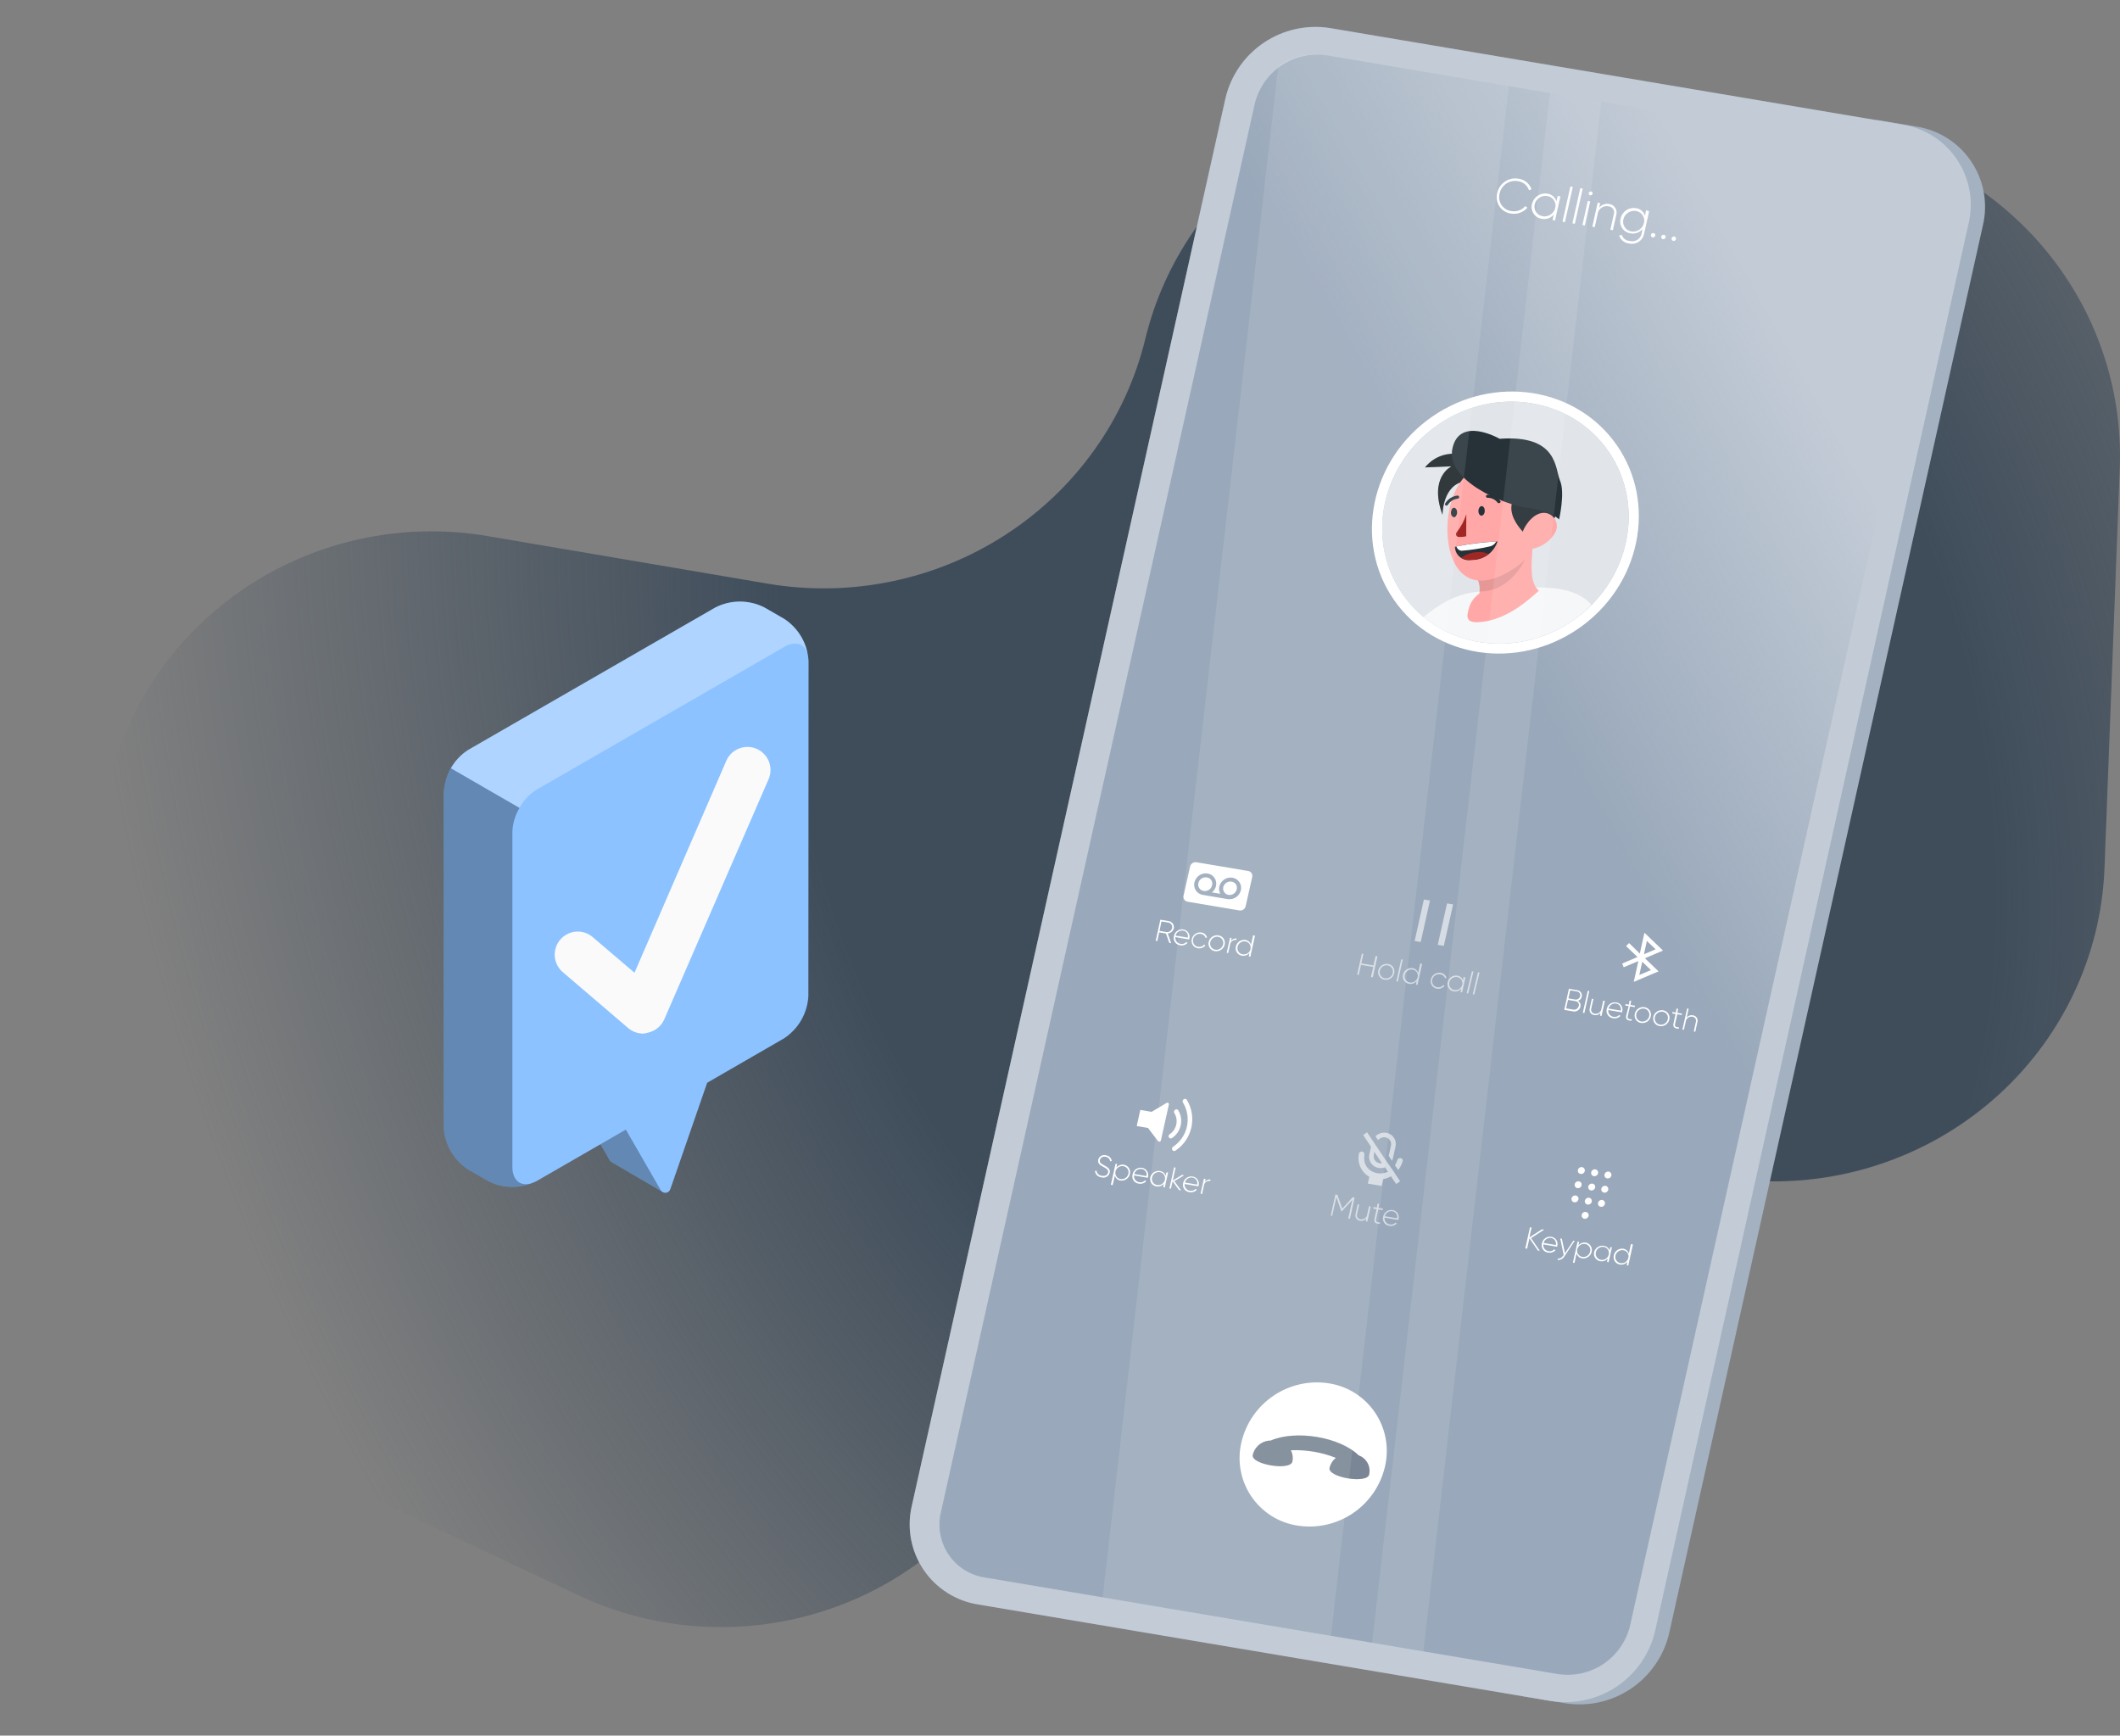 <svg xmlns="http://www.w3.org/2000/svg" width="215" height="176" viewBox="0 0 215 176" fill="none">
  <rect x="0" y="0" width="215" height="176" fill="#808080" stroke="none"/>
  <path d="M49.465 54.365L77.825 59.184C86.229 60.611 94.869 58.836 101.99 54.219C109.111 49.602 114.177 42.491 116.16 34.33C118.089 26.398 122.933 19.45 129.759 14.824C136.585 10.198 144.91 8.222 153.129 9.278L185.788 13.463C194.079 14.534 201.666 18.61 207.064 24.893C212.462 31.176 215.284 39.215 214.977 47.437L213.427 88.031C213.256 92.495 212.167 96.879 210.224 100.917C208.281 104.954 205.525 108.562 202.124 111.521C198.722 114.48 194.746 116.729 190.435 118.132C186.125 119.534 181.569 120.062 177.046 119.681L148.433 117.258C143.113 116.808 137.761 117.614 132.821 119.609C127.882 121.605 123.497 124.731 120.033 128.73L98.647 153.408C93.845 158.949 87.315 162.772 80.075 164.282C72.835 165.793 65.29 164.904 58.616 161.757L19.044 143.098C11.461 139.521 5.52 133.271 2.398 125.588C-0.724 117.905 -0.8 109.348 2.186 101.612L12.395 75.177C15.157 68.013 20.367 62.018 27.131 58.221C33.895 54.423 41.791 53.06 49.465 54.365Z" fill="url(#paint0_radial_3746_599)"/>
  <path d="M194.356 12.835L189.614 12.036C190.733 12.213 191.803 12.618 192.758 13.227C193.713 13.835 194.533 14.635 195.165 15.574C195.798 16.514 196.23 17.574 196.434 18.688C196.639 19.802 196.611 20.946 196.354 22.049L164.531 164.823C163.995 167.12 162.609 169.13 160.652 170.447C158.695 171.764 156.312 172.292 153.981 171.923L158.723 172.722C161.054 173.091 163.438 172.564 165.396 171.247C167.354 169.93 168.741 167.921 169.279 165.623L201.093 22.866C201.354 21.762 201.384 20.616 201.182 19.5C200.979 18.383 200.548 17.321 199.915 16.379C199.283 15.437 198.462 14.636 197.506 14.026C196.549 13.416 195.476 13.011 194.356 12.835Z" fill="#99A8BA"/>
  <path opacity="0.1" d="M194.356 12.835L189.614 12.036C190.733 12.213 191.803 12.618 192.758 13.227C193.713 13.835 194.533 14.635 195.165 15.574C195.798 16.514 196.23 17.574 196.434 18.688C196.639 19.802 196.611 20.946 196.354 22.049L164.531 164.823C163.995 167.12 162.609 169.13 160.652 170.447C158.695 171.764 156.312 172.292 153.981 171.923L158.723 172.722C161.054 173.091 163.438 172.564 165.396 171.247C167.354 169.93 168.741 167.921 169.279 165.623L201.093 22.866C201.354 21.762 201.384 20.616 201.182 19.5C200.979 18.383 200.548 17.321 199.915 16.379C199.283 15.437 198.462 14.636 197.506 14.026C196.549 13.416 195.476 13.011 194.356 12.835Z" fill="white"/>
  <path d="M157.309 172.497L99.212 162.708C98.092 162.533 97.02 162.129 96.064 161.521C95.108 160.912 94.288 160.113 93.655 159.173C93.023 158.233 92.591 157.172 92.387 156.058C92.183 154.943 92.212 153.798 92.471 152.695L124.285 9.938C124.831 7.645 126.22 5.641 128.176 4.326C130.132 3.01 132.511 2.48 134.841 2.839L192.913 12.624C194.032 12.8 195.102 13.206 196.058 13.815C197.013 14.423 197.832 15.223 198.465 16.162C199.097 17.102 199.529 18.162 199.734 19.276C199.938 20.39 199.911 21.534 199.654 22.637L167.86 165.384C167.327 167.684 165.942 169.697 163.984 171.017C162.026 172.336 159.641 172.865 157.309 172.497Z" fill="#99A8BA"/>
  <path opacity="0.4" d="M157.309 172.497L99.212 162.708C98.092 162.533 97.02 162.129 96.064 161.521C95.108 160.912 94.288 160.113 93.655 159.173C93.023 158.233 92.591 157.172 92.387 156.058C92.183 154.943 92.212 153.798 92.471 152.695L124.285 9.938C124.831 7.645 126.22 5.641 128.176 4.326C130.132 3.01 132.511 2.48 134.841 2.839L192.913 12.624C194.032 12.8 195.102 13.206 196.058 13.815C197.013 14.423 197.832 15.223 198.465 16.162C199.097 17.102 199.529 18.162 199.734 19.276C199.938 20.39 199.911 21.534 199.654 22.637L167.86 165.384C167.327 167.684 165.942 169.697 163.984 171.017C162.026 172.336 159.641 172.865 157.309 172.497Z" fill="white"/>
  <path d="M134.583 5.617C132.96 5.365 131.302 5.735 129.941 6.653C128.58 7.571 127.616 8.97 127.242 10.569L95.427 153.332C95.25 154.063 95.226 154.822 95.358 155.563C95.49 156.303 95.774 157.007 96.194 157.632C96.613 158.256 97.157 158.786 97.793 159.188C98.428 159.59 99.14 159.856 99.883 159.968L157.98 169.756C159.599 170.01 161.254 169.644 162.614 168.73C163.974 167.816 164.94 166.423 165.317 164.829L197.137 22.073C197.313 21.342 197.335 20.582 197.202 19.842C197.069 19.101 196.784 18.397 196.365 17.772C195.945 17.148 195.401 16.617 194.766 16.214C194.131 15.811 193.419 15.544 192.676 15.431L134.583 5.617Z" fill="url(#paint1_linear_3746_599)"/>
  <path d="M140.46 148.713C140.012 150.653 138.843 152.35 137.192 153.462C135.54 154.573 133.529 155.017 131.563 154.703C130.62 154.555 129.718 154.214 128.913 153.701C128.109 153.188 127.419 152.514 126.886 151.722C126.354 150.93 125.992 150.036 125.821 149.097C125.65 148.158 125.676 147.194 125.895 146.266C126.346 144.33 127.513 142.637 129.161 141.527C130.809 140.416 132.816 139.971 134.779 140.28C135.722 140.427 136.625 140.768 137.43 141.28C138.236 141.792 138.927 142.465 139.46 143.257C139.993 144.049 140.357 144.942 140.529 145.881C140.702 146.82 140.678 147.784 140.46 148.713Z" fill="white"/>
  <path d="M137.791 147.585C135.898 145.725 131.427 144.972 128.869 146.081C128.445 146.084 128.034 146.23 127.704 146.495C127.374 146.761 127.143 147.131 127.05 147.544C126.837 148.504 130.851 149.18 131.064 148.22C131.152 147.83 131.097 147.42 130.91 147.066C132.47 146.999 134.026 147.261 135.479 147.836C135.155 148.093 134.929 148.453 134.837 148.856C134.625 149.816 138.639 150.492 138.852 149.533C138.944 149.134 138.887 148.716 138.691 148.357C138.496 147.998 138.176 147.723 137.791 147.585Z" fill="#99A8BA"/>
  <path opacity="0.2" d="M137.791 147.585C135.898 145.725 131.427 144.972 128.869 146.081C128.445 146.084 128.034 146.23 127.704 146.495C127.374 146.761 127.143 147.131 127.05 147.544C126.837 148.504 130.851 149.18 131.064 148.22C131.152 147.83 131.097 147.42 130.91 147.066C132.47 146.999 134.026 147.261 135.479 147.836C135.155 148.093 134.929 148.453 134.837 148.856C134.625 149.816 138.639 150.492 138.852 149.533C138.944 149.134 138.887 148.716 138.691 148.357C138.496 147.998 138.176 147.723 137.791 147.585Z" fill="black"/>
  <path d="M160.099 63.727C166.346 59.403 168.084 51.091 163.981 45.162C159.877 39.233 151.486 37.931 145.239 42.255C138.991 46.578 137.253 54.89 141.357 60.819C145.46 66.749 153.851 68.05 160.099 63.727Z" fill="white"/>
  <path d="M159.535 62.911C165.305 58.918 166.911 51.242 163.122 45.767C159.333 40.292 151.584 39.091 145.813 43.085C140.043 47.078 138.437 54.754 142.226 60.229C146.015 65.704 153.765 66.905 159.535 62.911Z" fill="#99A8BA"/>
  <path opacity="0.7" d="M159.535 62.911C165.305 58.918 166.911 51.242 163.122 45.767C159.333 40.292 151.584 39.091 145.813 43.085C140.043 47.078 138.437 54.754 142.226 60.229C146.015 65.704 153.765 66.905 159.535 62.911Z" fill="white"/>
  <path opacity="0.7" d="M149.974 65.091C152.037 65.419 154.148 65.251 156.133 64.599C158.117 63.947 159.918 62.832 161.385 61.345C159.075 58.571 153.094 59.821 149.994 60.003C147.637 60.144 145.611 61.515 144.38 62.576C145.992 63.89 147.921 64.757 149.974 65.091Z" fill="white"/>
  <path d="M149.898 46.537C149.898 46.537 146.601 44.878 144.515 47.399L147.209 47.289C147.209 47.289 144.88 48.355 146.292 52.207C146.292 52.207 146.287 49.036 148.667 48.803C151.046 48.569 149.898 46.537 149.898 46.537Z" fill="#263238"/>
  <path opacity="0.3" d="M149.898 46.537C149.898 46.537 146.601 44.878 144.515 47.399L147.209 47.289C147.209 47.289 144.88 48.355 146.292 52.207C146.292 52.207 146.287 49.036 148.667 48.803C151.046 48.569 149.898 46.537 149.898 46.537Z" fill="black"/>
  <path d="M148.998 61.579C149.179 61.018 149.54 60.533 150.024 60.198C150.134 59.667 150.052 59.113 149.792 58.637L155.43 55.51C155.279 57.532 155.169 59.131 156.066 59.903C155.011 60.854 153.08 62.571 150.738 62.994C148.397 63.418 148.754 62.463 148.998 61.579Z" fill="#FFA8A7"/>
  <path opacity="0.1" d="M150.029 59.983C153.288 60.025 154.726 56.609 154.726 56.609L151.523 57.667L149.774 58.64C149.996 59.051 150.085 59.52 150.029 59.983Z" fill="black"/>
  <path d="M156.414 50.951C156.097 53.999 155.806 56.068 153.835 57.448C149.91 60.198 147.691 58.651 146.996 55.661C146.386 52.959 147.01 48.428 150.306 47.081C153.602 45.734 156.732 47.898 156.414 50.951Z" fill="#FFA8A7"/>
  <path d="M149.933 51.819C149.933 51.553 150.085 51.331 150.258 51.322C150.43 51.313 150.578 51.528 150.577 51.794C150.577 52.06 150.432 52.283 150.253 52.291C150.074 52.299 149.932 52.085 149.933 51.819Z" fill="#263238"/>
  <path d="M147.772 51.962C147.771 52.228 147.62 52.45 147.461 52.449C147.303 52.447 147.141 52.242 147.148 51.977C147.154 51.712 147.293 51.488 147.458 51.49C147.622 51.493 147.778 51.697 147.772 51.962Z" fill="#263238"/>
  <path d="M148.705 52.144L148.696 54.381C148.433 54.443 148.162 54.464 147.893 54.443C147.855 54.438 147.818 54.425 147.785 54.406C147.752 54.386 147.724 54.36 147.702 54.329C147.679 54.298 147.664 54.262 147.656 54.225C147.649 54.187 147.649 54.148 147.657 54.111C147.667 54.051 147.697 53.996 147.741 53.954C148.171 53.415 148.498 52.802 148.705 52.144Z" fill="#A02724"/>
  <path d="M152.041 51.014C152.067 51.017 152.094 51.01 152.114 50.994C152.131 50.983 152.146 50.969 152.157 50.952C152.168 50.936 152.175 50.917 152.178 50.897C152.182 50.877 152.181 50.857 152.176 50.838C152.171 50.818 152.162 50.8 152.15 50.785C152 50.584 151.803 50.423 151.577 50.316C151.351 50.21 151.101 50.16 150.851 50.173C150.809 50.175 150.77 50.193 150.741 50.224C150.712 50.254 150.696 50.295 150.697 50.337C150.702 50.377 150.722 50.414 150.753 50.44C150.783 50.466 150.823 50.48 150.863 50.479C151.06 50.475 151.255 50.518 151.433 50.604C151.61 50.69 151.764 50.817 151.883 50.974C151.902 50.997 151.927 51.013 151.956 51.02C151.984 51.027 152.014 51.025 152.041 51.014Z" fill="#263238"/>
  <path d="M146.702 51.274C146.729 51.272 146.754 51.263 146.777 51.249C146.8 51.236 146.82 51.217 146.836 51.196C146.941 51.023 147.085 50.876 147.256 50.768C147.427 50.659 147.621 50.591 147.823 50.569C147.865 50.566 147.904 50.547 147.933 50.517C147.963 50.487 147.981 50.448 147.983 50.406C147.981 50.365 147.963 50.327 147.934 50.298C147.905 50.27 147.866 50.254 147.825 50.252C147.57 50.278 147.324 50.362 147.106 50.498C146.889 50.634 146.706 50.818 146.571 51.037C146.558 51.052 146.549 51.07 146.544 51.089C146.539 51.108 146.537 51.127 146.54 51.147C146.543 51.166 146.549 51.185 146.559 51.202C146.57 51.218 146.583 51.233 146.599 51.244C146.63 51.264 146.665 51.275 146.702 51.274Z" fill="#263238"/>
  <path d="M147.546 55.45C148.967 55.137 150.413 54.956 151.867 54.91C151.686 55.469 151.328 55.955 150.847 56.293C150.365 56.63 149.787 56.802 149.199 56.781C149.011 56.815 148.819 56.811 148.633 56.769C148.447 56.726 148.272 56.646 148.118 56.533C147.965 56.421 147.836 56.278 147.739 56.114C147.642 55.95 147.58 55.767 147.556 55.578C147.55 55.539 147.551 55.495 147.546 55.45Z" fill="#263238"/>
  <path d="M149.935 55.985C149.3 55.995 148.683 56.196 148.164 56.562C148.478 56.735 148.837 56.809 149.193 56.774C149.826 56.768 150.442 56.569 150.957 56.202C150.648 56.024 150.29 55.949 149.935 55.985Z" fill="#A02724"/>
  <path d="M147.69 55.417C147.726 55.53 147.792 55.631 147.882 55.708C147.973 55.785 148.083 55.835 148.201 55.852C149.149 55.78 150.091 55.638 151.018 55.426C151.17 55.403 151.315 55.345 151.44 55.256C151.565 55.167 151.667 55.049 151.739 54.913C150.379 54.981 149.026 55.149 147.69 55.417Z" fill="white"/>
  <path d="M155.159 54.595C155.159 54.595 151.643 51.866 154.219 49.751C156.795 47.636 158.308 50.776 157.638 52.565C157.433 53.087 157.097 53.548 156.663 53.903C156.229 54.259 155.711 54.497 155.159 54.595Z" fill="#263238"/>
  <path opacity="0.2" d="M155.159 54.595C155.159 54.595 151.643 51.866 154.219 49.751C156.795 47.636 158.308 50.776 157.638 52.565C157.433 53.087 157.097 53.548 156.663 53.903C156.229 54.259 155.711 54.497 155.159 54.595Z" fill="black"/>
  <path d="M157.607 54.183C157.143 54.894 156.427 55.403 155.604 55.609C154.513 55.875 154.047 54.915 154.415 53.937C154.748 53.048 155.718 51.848 156.779 52.021C156.96 52.053 157.132 52.121 157.285 52.222C157.438 52.323 157.569 52.455 157.669 52.608C157.769 52.762 157.837 52.934 157.868 53.115C157.898 53.296 157.891 53.481 157.848 53.659C157.803 53.848 157.722 54.026 157.607 54.183Z" fill="#FFA8A7"/>
  <path d="M152.086 44.496C152.086 44.496 148.04 42.159 147.302 45.453C146.563 48.746 152.601 51.222 154.932 51.501C157.263 51.779 158.115 52.671 158.115 52.671C158.115 52.671 158.739 49.98 158.216 48.757C157.693 47.533 158.024 44.063 152.086 44.496Z" fill="#263238"/>
  <path d="M151.835 19.59C151.935 19.107 152.22 18.683 152.629 18.41C153.038 18.136 153.538 18.034 154.022 18.125C154.317 18.166 154.594 18.289 154.823 18.478C155.052 18.668 155.224 18.918 155.319 19.2L155.063 19.29C154.983 19.047 154.835 18.833 154.638 18.67C154.441 18.508 154.202 18.405 153.949 18.373C153.535 18.296 153.107 18.385 152.758 18.62C152.409 18.856 152.166 19.219 152.082 19.631C152.03 19.827 152.02 20.031 152.053 20.23C152.087 20.43 152.162 20.62 152.275 20.788C152.388 20.956 152.535 21.098 152.708 21.204C152.88 21.31 153.073 21.379 153.273 21.404C153.533 21.451 153.801 21.429 154.05 21.34C154.299 21.25 154.52 21.097 154.691 20.895L154.896 21.069C154.689 21.302 154.427 21.477 154.133 21.58C153.84 21.683 153.525 21.708 153.218 21.655C152.986 21.622 152.763 21.541 152.565 21.416C152.366 21.291 152.196 21.126 152.066 20.931C151.935 20.736 151.847 20.516 151.807 20.285C151.768 20.054 151.777 19.817 151.835 19.59Z" fill="white"/>
  <path d="M158.249 19.909L157.704 22.354L157.452 22.311L157.576 21.761C157.431 21.931 157.245 22.06 157.035 22.136C156.826 22.211 156.6 22.232 156.381 22.194C156.211 22.172 156.049 22.113 155.904 22.024C155.758 21.934 155.634 21.814 155.538 21.673C155.442 21.532 155.377 21.372 155.347 21.204C155.317 21.036 155.323 20.863 155.365 20.698C155.44 20.355 155.644 20.054 155.934 19.856C156.224 19.659 156.579 19.58 156.926 19.635C157.138 19.666 157.338 19.756 157.501 19.896C157.664 20.035 157.784 20.219 157.846 20.424L157.97 19.875L158.249 19.909ZM157.727 21.089C157.76 20.956 157.765 20.817 157.742 20.682C157.718 20.547 157.666 20.418 157.59 20.303C157.514 20.189 157.415 20.092 157.299 20.018C157.183 19.945 157.053 19.896 156.917 19.875C156.634 19.828 156.344 19.892 156.106 20.052C155.868 20.212 155.7 20.457 155.637 20.737C155.607 20.871 155.606 21.009 155.632 21.143C155.659 21.277 155.713 21.404 155.791 21.517C155.87 21.629 155.97 21.723 156.087 21.794C156.204 21.866 156.334 21.912 156.47 21.93C156.746 21.973 157.029 21.91 157.262 21.754C157.495 21.599 157.661 21.361 157.727 21.089Z" fill="white"/>
  <path d="M159.26 18.913L159.507 18.954L158.709 22.523L158.463 22.482L159.26 18.913Z" fill="white"/>
  <path d="M160.265 19.082L160.512 19.124L159.714 22.693L159.468 22.651L160.265 19.082Z" fill="white"/>
  <path d="M161.122 19.575C161.136 19.524 161.169 19.481 161.214 19.452C161.258 19.423 161.311 19.412 161.364 19.419C161.388 19.424 161.412 19.433 161.433 19.446C161.455 19.46 161.473 19.477 161.487 19.498C161.501 19.519 161.511 19.542 161.516 19.567C161.521 19.591 161.521 19.617 161.516 19.642C161.505 19.694 161.474 19.739 161.43 19.769C161.386 19.799 161.332 19.812 161.28 19.805C161.254 19.801 161.229 19.792 161.206 19.779C161.184 19.765 161.165 19.747 161.15 19.725C161.135 19.703 161.125 19.679 161.12 19.653C161.115 19.627 161.116 19.601 161.122 19.575ZM161.025 20.377L161.271 20.418L160.726 22.863L160.48 22.821L161.025 20.377Z" fill="white"/>
  <path d="M163.907 21.82L163.568 23.342L163.315 23.299L163.654 21.777C163.692 21.684 163.707 21.583 163.698 21.483C163.689 21.382 163.655 21.285 163.6 21.201C163.545 21.116 163.471 21.046 163.383 20.997C163.295 20.947 163.196 20.919 163.096 20.916C162.97 20.893 162.841 20.898 162.716 20.928C162.592 20.958 162.476 21.014 162.374 21.091C162.273 21.169 162.189 21.267 162.127 21.38C162.066 21.492 162.029 21.615 162.018 21.743L161.731 23.032L161.484 22.991L162.029 20.546L162.276 20.588L162.197 21.056C162.311 20.907 162.465 20.794 162.641 20.728C162.817 20.662 163.008 20.647 163.192 20.685C163.319 20.701 163.441 20.745 163.549 20.814C163.657 20.883 163.749 20.975 163.817 21.084C163.886 21.192 163.929 21.314 163.945 21.442C163.96 21.569 163.947 21.698 163.907 21.82Z" fill="white"/>
  <path d="M167.246 21.425L166.726 23.753C166.653 24.074 166.456 24.353 166.178 24.529C165.9 24.706 165.564 24.765 165.242 24.696C165.01 24.678 164.788 24.592 164.604 24.448C164.421 24.305 164.284 24.11 164.212 23.888L164.461 23.803C164.517 23.982 164.628 24.14 164.779 24.253C164.929 24.365 165.111 24.428 165.299 24.433C165.426 24.467 165.559 24.475 165.689 24.456C165.819 24.436 165.944 24.39 166.055 24.32C166.167 24.25 166.262 24.157 166.336 24.049C166.41 23.94 166.46 23.817 166.484 23.687L166.561 23.231C166.418 23.403 166.232 23.535 166.022 23.611C165.812 23.687 165.585 23.705 165.366 23.664C165.196 23.642 165.033 23.585 164.887 23.495C164.741 23.405 164.616 23.286 164.52 23.145C164.424 23.003 164.359 22.843 164.33 22.674C164.3 22.506 164.307 22.333 164.349 22.167C164.424 21.824 164.627 21.522 164.918 21.324C165.208 21.126 165.564 21.048 165.911 21.105C166.124 21.133 166.325 21.222 166.488 21.363C166.652 21.503 166.77 21.687 166.83 21.894L166.927 21.321L167.246 21.425ZM166.723 22.605C166.756 22.472 166.761 22.333 166.738 22.198C166.714 22.062 166.663 21.934 166.586 21.819C166.51 21.705 166.411 21.608 166.295 21.534C166.179 21.46 166.049 21.412 165.913 21.391C165.63 21.344 165.34 21.408 165.102 21.568C164.864 21.728 164.696 21.973 164.633 22.253C164.6 22.387 164.595 22.526 164.619 22.662C164.643 22.798 164.695 22.927 164.772 23.042C164.849 23.156 164.949 23.253 165.065 23.327C165.182 23.4 165.313 23.449 165.449 23.469C165.732 23.515 166.021 23.451 166.258 23.291C166.495 23.13 166.662 22.885 166.723 22.605Z" fill="white"/>
  <path d="M167.426 23.814C167.44 23.755 167.475 23.703 167.526 23.669C167.576 23.635 167.638 23.622 167.698 23.632C167.727 23.637 167.754 23.647 167.778 23.663C167.803 23.679 167.824 23.699 167.84 23.723C167.856 23.747 167.867 23.775 167.872 23.803C167.877 23.832 167.877 23.861 167.87 23.889C167.857 23.949 167.821 24.001 167.771 24.035C167.72 24.069 167.659 24.082 167.599 24.072C167.57 24.068 167.542 24.058 167.517 24.042C167.492 24.027 167.471 24.006 167.454 23.982C167.438 23.958 167.427 23.93 167.422 23.901C167.417 23.872 167.419 23.843 167.426 23.814Z" fill="white"/>
  <path d="M168.475 23.991C168.488 23.931 168.524 23.879 168.574 23.846C168.625 23.811 168.686 23.798 168.746 23.808C168.775 23.813 168.802 23.824 168.827 23.84C168.851 23.855 168.872 23.876 168.888 23.9C168.904 23.924 168.915 23.951 168.921 23.98C168.926 24.008 168.925 24.038 168.919 24.066C168.905 24.125 168.87 24.177 168.819 24.211C168.769 24.245 168.707 24.259 168.647 24.248C168.618 24.244 168.591 24.233 168.567 24.217C168.542 24.201 168.521 24.181 168.505 24.157C168.489 24.133 168.478 24.106 168.473 24.077C168.468 24.049 168.468 24.019 168.475 23.991Z" fill="white"/>
  <path d="M169.529 24.169C169.542 24.109 169.578 24.057 169.628 24.023C169.679 23.989 169.741 23.976 169.801 23.986C169.829 23.991 169.857 24.001 169.881 24.017C169.905 24.033 169.926 24.053 169.942 24.078C169.958 24.102 169.969 24.129 169.975 24.157C169.98 24.186 169.979 24.215 169.973 24.243C169.96 24.303 169.924 24.355 169.873 24.389C169.823 24.423 169.761 24.436 169.701 24.426C169.672 24.422 169.644 24.412 169.619 24.396C169.594 24.381 169.573 24.36 169.557 24.336C169.541 24.312 169.53 24.284 169.525 24.255C169.52 24.226 169.521 24.197 169.529 24.169Z" fill="white"/>
  <path d="M118.247 94.666L117.563 94.551L117.37 95.431L117.204 95.403L117.678 93.264L118.535 93.408C118.699 93.436 118.845 93.527 118.941 93.662C119.037 93.797 119.076 93.965 119.048 94.129C119.014 94.271 118.937 94.398 118.826 94.493C118.716 94.589 118.578 94.647 118.433 94.659L118.773 95.649L118.582 95.616L118.247 94.666ZM117.595 94.397L118.286 94.514C118.415 94.534 118.547 94.504 118.655 94.431C118.763 94.357 118.838 94.245 118.866 94.117C118.881 94.056 118.883 93.993 118.872 93.931C118.861 93.869 118.837 93.811 118.803 93.758C118.768 93.706 118.723 93.662 118.671 93.627C118.618 93.593 118.559 93.571 118.497 93.56L117.788 93.441L117.595 94.397Z" fill="white"/>
  <path d="M120.612 95.192C120.612 95.192 120.604 95.241 120.6 95.266L119.2 95.03C119.183 95.188 119.227 95.347 119.324 95.475C119.42 95.602 119.562 95.687 119.719 95.713C119.826 95.737 119.938 95.731 120.043 95.698C120.148 95.664 120.242 95.603 120.316 95.522L120.432 95.624C120.337 95.723 120.218 95.797 120.087 95.838C119.956 95.879 119.816 95.886 119.682 95.859C119.575 95.846 119.473 95.811 119.382 95.755C119.291 95.699 119.212 95.624 119.153 95.535C119.093 95.446 119.053 95.345 119.036 95.24C119.019 95.134 119.025 95.026 119.053 94.922C119.073 94.814 119.114 94.712 119.174 94.62C119.234 94.528 119.311 94.448 119.402 94.386C119.492 94.324 119.594 94.281 119.702 94.259C119.809 94.236 119.92 94.235 120.028 94.256C120.13 94.274 120.227 94.314 120.314 94.372C120.4 94.43 120.472 94.506 120.527 94.594C120.583 94.682 120.619 94.781 120.633 94.884C120.648 94.987 120.641 95.092 120.612 95.192ZM119.226 94.876L120.459 95.083C120.48 95.006 120.485 94.925 120.472 94.846C120.46 94.766 120.431 94.691 120.387 94.623C120.343 94.556 120.286 94.499 120.219 94.455C120.151 94.412 120.075 94.383 119.996 94.371C119.828 94.342 119.655 94.378 119.512 94.472C119.369 94.566 119.267 94.71 119.226 94.876Z" fill="white"/>
  <path d="M120.866 95.228C120.913 95.01 121.043 94.818 121.228 94.695C121.414 94.571 121.64 94.524 121.86 94.564C121.99 94.585 122.111 94.644 122.209 94.732C122.306 94.821 122.376 94.936 122.41 95.063L122.268 95.115C122.237 95.008 122.176 94.911 122.091 94.838C122.007 94.766 121.902 94.719 121.792 94.705C121.614 94.675 121.432 94.715 121.284 94.817C121.135 94.918 121.032 95.073 120.996 95.25C120.976 95.333 120.973 95.42 120.988 95.505C121.003 95.589 121.035 95.67 121.082 95.742C121.13 95.813 121.191 95.874 121.264 95.921C121.336 95.968 121.417 95.999 121.501 96.013C121.617 96.034 121.736 96.023 121.846 95.983C121.957 95.942 122.055 95.873 122.13 95.783L122.24 95.884C122.146 95.993 122.027 96.076 121.892 96.124C121.757 96.172 121.611 96.185 121.47 96.16C121.367 96.142 121.27 96.104 121.182 96.046C121.095 95.989 121.021 95.914 120.965 95.826C120.908 95.739 120.87 95.64 120.853 95.537C120.836 95.434 120.841 95.329 120.866 95.228Z" fill="white"/>
  <path d="M122.581 95.517C122.63 95.3 122.761 95.111 122.945 94.987C123.13 94.864 123.355 94.816 123.574 94.853C123.679 94.869 123.78 94.906 123.869 94.963C123.959 95.02 124.036 95.095 124.095 95.183C124.154 95.271 124.194 95.371 124.213 95.475C124.231 95.58 124.228 95.687 124.202 95.79C124.153 96.005 124.024 96.194 123.84 96.317C123.657 96.441 123.434 96.49 123.215 96.454C123.11 96.439 123.008 96.403 122.918 96.346C122.827 96.29 122.75 96.215 122.69 96.126C122.63 96.038 122.589 95.938 122.571 95.833C122.552 95.728 122.555 95.62 122.581 95.517ZM124.042 95.763C124.062 95.679 124.065 95.593 124.05 95.508C124.035 95.423 124.003 95.343 123.956 95.271C123.908 95.199 123.847 95.138 123.775 95.091C123.702 95.045 123.622 95.013 123.537 94.999C123.36 94.971 123.178 95.011 123.03 95.113C122.882 95.214 122.779 95.368 122.741 95.544C122.721 95.627 122.718 95.714 122.733 95.799C122.748 95.883 122.78 95.964 122.828 96.036C122.875 96.107 122.937 96.168 123.009 96.215C123.081 96.262 123.162 96.293 123.247 96.307C123.424 96.336 123.605 96.295 123.753 96.194C123.901 96.093 124.005 95.938 124.042 95.763Z" fill="white"/>
  <path d="M125.416 95.176L125.391 95.324C125.318 95.31 125.242 95.311 125.169 95.328C125.097 95.344 125.028 95.375 124.967 95.419C124.907 95.463 124.856 95.519 124.819 95.583C124.781 95.647 124.757 95.719 124.748 95.793L124.56 96.643L124.406 96.617L124.746 95.089L124.9 95.115L124.849 95.417C124.909 95.326 124.995 95.254 125.096 95.211C125.197 95.168 125.308 95.156 125.416 95.176Z" fill="white"/>
  <path d="M127.279 94.882L126.804 97.021L126.65 96.995L126.71 96.637C126.62 96.745 126.504 96.828 126.372 96.877C126.24 96.926 126.098 96.939 125.96 96.917C125.855 96.901 125.754 96.864 125.665 96.807C125.576 96.75 125.499 96.675 125.44 96.587C125.382 96.499 125.342 96.4 125.324 96.295C125.307 96.191 125.311 96.084 125.337 95.981C125.385 95.766 125.513 95.577 125.695 95.453C125.878 95.33 126.1 95.28 126.318 95.316C126.447 95.339 126.567 95.398 126.665 95.486C126.762 95.574 126.832 95.688 126.868 95.814L127.082 94.848L127.279 94.882ZM126.817 96.23C126.837 96.147 126.84 96.06 126.825 95.975C126.81 95.891 126.778 95.81 126.731 95.739C126.683 95.667 126.622 95.606 126.549 95.559C126.477 95.512 126.396 95.481 126.312 95.467C126.134 95.437 125.951 95.476 125.802 95.578C125.652 95.679 125.548 95.834 125.51 96.01C125.49 96.094 125.487 96.18 125.502 96.265C125.517 96.35 125.549 96.43 125.596 96.502C125.644 96.574 125.705 96.635 125.777 96.682C125.85 96.728 125.93 96.76 126.015 96.774C126.195 96.806 126.379 96.767 126.531 96.667C126.683 96.566 126.79 96.41 126.829 96.233L126.817 96.23Z" fill="white"/>
  <g opacity="0.6">
    <path d="M139.697 96.974L139.222 99.113L139.031 99.081L139.261 98.054L138.028 97.847L137.798 98.873L137.632 98.845L138.112 96.707L138.273 96.734L138.06 97.693L139.293 97.901L139.506 96.941L139.697 96.974Z" fill="white"/>
    <path d="M139.778 98.414C139.828 98.198 139.958 98.008 140.143 97.885C140.327 97.762 140.552 97.714 140.771 97.751C140.876 97.766 140.977 97.804 141.067 97.861C141.156 97.917 141.233 97.992 141.292 98.08C141.352 98.168 141.392 98.268 141.41 98.373C141.429 98.477 141.425 98.584 141.4 98.687C141.352 98.904 141.223 99.093 141.039 99.217C140.855 99.341 140.631 99.389 140.413 99.352C140.307 99.337 140.206 99.3 140.115 99.244C140.025 99.187 139.947 99.112 139.887 99.024C139.827 98.936 139.787 98.836 139.768 98.731C139.749 98.626 139.753 98.518 139.778 98.414ZM141.239 98.66C141.26 98.577 141.262 98.49 141.247 98.406C141.233 98.321 141.2 98.24 141.153 98.168C141.106 98.097 141.044 98.036 140.972 97.989C140.9 97.942 140.819 97.911 140.734 97.897C140.557 97.868 140.376 97.909 140.228 98.01C140.08 98.112 139.976 98.266 139.938 98.441C139.918 98.525 139.915 98.612 139.93 98.696C139.945 98.781 139.977 98.862 140.025 98.933C140.072 99.005 140.134 99.066 140.206 99.113C140.278 99.159 140.359 99.191 140.444 99.205C140.623 99.237 140.807 99.198 140.957 99.097C141.108 98.996 141.214 98.84 141.252 98.662L141.239 98.66Z" fill="white"/>
    <path d="M142.105 97.284L142.26 97.31L141.763 99.541L141.609 99.515L142.105 97.284Z" fill="white"/>
    <path d="M144.229 97.737L143.755 99.877L143.6 99.851L143.661 99.493C143.571 99.602 143.454 99.685 143.323 99.734C143.191 99.783 143.048 99.796 142.91 99.773C142.805 99.757 142.705 99.72 142.615 99.663C142.526 99.606 142.449 99.531 142.391 99.443C142.332 99.355 142.292 99.255 142.275 99.151C142.257 99.047 142.261 98.94 142.287 98.837C142.335 98.622 142.463 98.433 142.645 98.309C142.828 98.186 143.051 98.136 143.268 98.172C143.398 98.194 143.518 98.253 143.616 98.341C143.713 98.429 143.783 98.543 143.818 98.67L144.032 97.704L144.229 97.737ZM143.773 99.087C143.794 99.004 143.796 98.917 143.781 98.832C143.767 98.748 143.734 98.667 143.687 98.596C143.64 98.524 143.578 98.463 143.506 98.416C143.434 98.369 143.353 98.338 143.268 98.324C143.09 98.294 142.907 98.333 142.758 98.434C142.609 98.536 142.504 98.691 142.466 98.867C142.446 98.951 142.443 99.037 142.458 99.122C142.473 99.207 142.505 99.287 142.553 99.359C142.6 99.431 142.662 99.492 142.734 99.539C142.806 99.585 142.887 99.617 142.972 99.631C143.149 99.658 143.33 99.617 143.479 99.516C143.628 99.415 143.733 99.262 143.773 99.087Z" fill="white"/>
    <path d="M145.117 99.314C145.164 99.097 145.293 98.906 145.477 98.782C145.661 98.658 145.886 98.611 146.104 98.649C146.241 98.666 146.37 98.722 146.475 98.812C146.58 98.902 146.655 99.021 146.692 99.154L146.55 99.206C146.516 99.097 146.451 99.001 146.363 98.93C146.274 98.858 146.166 98.815 146.053 98.805C145.875 98.774 145.691 98.813 145.541 98.914C145.392 99.016 145.287 99.172 145.251 99.349C145.231 99.432 145.228 99.519 145.243 99.604C145.258 99.689 145.29 99.769 145.337 99.841C145.385 99.912 145.447 99.974 145.519 100.02C145.591 100.067 145.672 100.098 145.756 100.113C145.872 100.131 145.991 100.12 146.101 100.08C146.211 100.04 146.309 99.972 146.385 99.882L146.495 99.983C146.402 100.092 146.282 100.175 146.147 100.223C146.012 100.272 145.867 100.284 145.725 100.26C145.621 100.242 145.521 100.204 145.432 100.145C145.344 100.087 145.268 100.011 145.211 99.922C145.154 99.833 145.116 99.733 145.1 99.628C145.083 99.523 145.09 99.416 145.117 99.314Z" fill="white"/>
    <path d="M148.62 99.112L148.28 100.64L148.12 100.613L148.179 100.261C148.091 100.368 147.975 100.45 147.844 100.499C147.714 100.547 147.573 100.559 147.436 100.535C147.331 100.519 147.231 100.481 147.142 100.424C147.053 100.367 146.977 100.292 146.919 100.204C146.86 100.116 146.821 100.017 146.803 99.913C146.784 99.809 146.788 99.702 146.813 99.6C146.861 99.386 146.988 99.198 147.169 99.074C147.35 98.95 147.571 98.9 147.788 98.933C147.921 98.952 148.047 99.008 148.15 99.095C148.253 99.182 148.33 99.296 148.371 99.425L148.429 99.079L148.62 99.112ZM148.293 99.849C148.313 99.766 148.316 99.679 148.301 99.594C148.286 99.509 148.254 99.429 148.207 99.357C148.159 99.285 148.098 99.224 148.025 99.178C147.953 99.131 147.872 99.1 147.788 99.085C147.61 99.055 147.427 99.095 147.278 99.196C147.128 99.297 147.024 99.452 146.986 99.629C146.966 99.712 146.963 99.799 146.978 99.884C146.993 99.968 147.025 100.049 147.072 100.121C147.12 100.192 147.181 100.253 147.253 100.3C147.326 100.347 147.407 100.378 147.491 100.392C147.669 100.421 147.851 100.381 148 100.28C148.149 100.179 148.254 100.025 148.293 99.849Z" fill="white"/>
    <path d="M149.276 98.492L149.43 98.518L148.897 100.743L148.743 100.717L149.276 98.492Z" fill="white"/>
    <path d="M149.892 98.596L150.047 98.622L149.513 100.847L149.359 100.821L149.892 98.596Z" fill="white"/>
  </g>
  <path d="M160.287 102.053C160.259 102.217 160.168 102.363 160.033 102.459C159.898 102.555 159.73 102.594 159.566 102.566L158.635 102.409L159.11 100.27L159.973 100.415C160.047 100.427 160.117 100.453 160.18 100.493C160.243 100.533 160.297 100.585 160.338 100.647C160.38 100.709 160.408 100.779 160.421 100.852C160.434 100.925 160.432 101 160.414 101.073C160.394 101.17 160.348 101.261 160.281 101.334C160.214 101.408 160.128 101.462 160.033 101.491C160.128 101.547 160.203 101.631 160.249 101.732C160.294 101.833 160.308 101.945 160.287 102.053ZM159.242 100.425L159.06 101.244L159.757 101.362C159.867 101.377 159.979 101.351 160.071 101.287C160.163 101.224 160.227 101.129 160.252 101.02C160.265 100.968 160.267 100.914 160.258 100.861C160.249 100.808 160.23 100.758 160.2 100.713C160.171 100.668 160.133 100.63 160.088 100.6C160.043 100.571 159.992 100.551 159.939 100.543L159.242 100.425ZM160.121 102.025C160.134 101.971 160.136 101.914 160.127 101.859C160.117 101.804 160.097 101.751 160.066 101.704C160.035 101.657 159.995 101.617 159.948 101.586C159.901 101.556 159.848 101.535 159.792 101.526L159.022 101.396L158.832 102.258L159.597 102.387C159.71 102.397 159.823 102.366 159.915 102.298C160.007 102.231 160.071 102.132 160.096 102.021L160.121 102.025Z" fill="white"/>
  <path d="M161.024 100.472L161.178 100.498L160.681 102.728L160.521 102.701L161.024 100.472Z" fill="white"/>
  <path d="M162.76 101.494L162.42 103.022L162.266 102.996L162.316 102.7C162.245 102.794 162.149 102.866 162.038 102.908C161.928 102.95 161.808 102.96 161.692 102.937C161.611 102.929 161.533 102.903 161.463 102.861C161.393 102.818 161.334 102.761 161.289 102.692C161.245 102.624 161.216 102.546 161.206 102.465C161.195 102.385 161.203 102.302 161.229 102.225L161.439 101.277L161.6 101.304L161.383 102.251C161.362 102.31 161.355 102.373 161.363 102.435C161.37 102.498 161.391 102.558 161.425 102.61C161.459 102.663 161.505 102.707 161.558 102.74C161.612 102.773 161.672 102.793 161.735 102.798C161.814 102.812 161.895 102.809 161.973 102.79C162.05 102.77 162.123 102.735 162.187 102.686C162.251 102.638 162.303 102.576 162.342 102.506C162.381 102.436 162.405 102.358 162.412 102.278L162.592 101.472L162.76 101.494Z" fill="white"/>
  <path d="M164.515 102.588C164.515 102.588 164.507 102.638 164.503 102.662L163.103 102.427C163.086 102.585 163.13 102.744 163.227 102.871C163.323 102.999 163.465 103.084 163.622 103.11C163.729 103.134 163.841 103.128 163.946 103.095C164.051 103.061 164.145 103 164.219 102.919L164.335 103.021C164.239 103.12 164.121 103.193 163.99 103.234C163.859 103.275 163.719 103.283 163.585 103.256C163.478 103.243 163.376 103.207 163.284 103.152C163.193 103.096 163.114 103.021 163.054 102.932C162.994 102.843 162.953 102.742 162.935 102.636C162.918 102.531 162.923 102.422 162.95 102.318C162.992 102.101 163.118 101.909 163.3 101.784C163.483 101.659 163.707 101.612 163.925 101.652C164.029 101.668 164.128 101.706 164.216 101.763C164.304 101.821 164.378 101.896 164.434 101.985C164.49 102.074 164.527 102.174 164.54 102.278C164.554 102.382 164.546 102.488 164.515 102.588ZM163.135 102.273L164.368 102.481C164.389 102.403 164.392 102.322 164.379 102.243C164.366 102.163 164.336 102.088 164.292 102.02C164.248 101.953 164.19 101.896 164.122 101.852C164.055 101.809 163.978 101.78 163.899 101.768C163.731 101.739 163.559 101.776 163.417 101.87C163.275 101.964 163.174 102.108 163.135 102.273Z" fill="white"/>
  <path d="M165.304 102.049L165.079 103.045C165.033 103.316 165.162 103.344 165.487 103.373L165.464 103.509C165.04 103.501 164.853 103.368 164.913 103.017L165.168 102.026L164.829 101.969L164.854 101.821L165.193 101.878L165.259 101.49L165.426 101.474L165.353 101.905L165.81 101.982L165.785 102.13L165.304 102.049Z" fill="white"/>
  <path d="M165.793 102.797C165.841 102.581 165.97 102.391 166.153 102.268C166.337 102.144 166.561 102.096 166.78 102.133C166.885 102.148 166.987 102.185 167.077 102.241C167.168 102.298 167.246 102.372 167.305 102.461C167.365 102.549 167.406 102.649 167.425 102.754C167.443 102.859 167.44 102.967 167.414 103.071C167.365 103.286 167.236 103.475 167.052 103.598C166.869 103.721 166.646 103.77 166.427 103.735C166.322 103.72 166.22 103.683 166.13 103.627C166.039 103.57 165.962 103.495 165.902 103.407C165.842 103.319 165.801 103.219 165.783 103.114C165.764 103.009 165.767 102.901 165.793 102.797ZM167.254 103.044C167.274 102.96 167.277 102.873 167.262 102.789C167.247 102.704 167.215 102.623 167.168 102.552C167.12 102.48 167.059 102.419 166.986 102.372C166.914 102.325 166.833 102.294 166.749 102.28C166.571 102.253 166.39 102.294 166.241 102.394C166.093 102.495 165.987 102.648 165.947 102.823C165.927 102.907 165.924 102.994 165.939 103.078C165.954 103.163 165.986 103.244 166.033 103.315C166.081 103.387 166.142 103.448 166.214 103.495C166.287 103.541 166.368 103.573 166.452 103.587C166.63 103.617 166.813 103.577 166.962 103.476C167.112 103.375 167.216 103.22 167.254 103.044Z" fill="white"/>
  <path d="M167.673 103.114C167.723 102.898 167.853 102.708 168.038 102.585C168.222 102.461 168.447 102.413 168.666 102.451C168.771 102.466 168.872 102.504 168.962 102.56C169.051 102.617 169.128 102.692 169.187 102.78C169.247 102.868 169.287 102.968 169.305 103.072C169.324 103.177 169.32 103.284 169.295 103.387C169.247 103.604 169.118 103.793 168.934 103.917C168.75 104.04 168.526 104.089 168.308 104.052C168.203 104.036 168.102 103.999 168.012 103.942C167.922 103.885 167.844 103.81 167.785 103.722C167.725 103.634 167.684 103.534 167.665 103.43C167.646 103.325 167.649 103.218 167.673 103.114ZM169.141 103.361C169.161 103.278 169.164 103.191 169.149 103.106C169.134 103.022 169.102 102.941 169.054 102.869C169.007 102.798 168.945 102.737 168.873 102.69C168.801 102.643 168.72 102.612 168.635 102.598C168.457 102.568 168.275 102.607 168.125 102.708C167.976 102.81 167.871 102.965 167.833 103.141C167.813 103.225 167.811 103.311 167.825 103.396C167.84 103.481 167.872 103.561 167.92 103.633C167.967 103.705 168.029 103.766 168.101 103.813C168.173 103.859 168.254 103.891 168.339 103.905C168.517 103.933 168.699 103.893 168.848 103.792C168.997 103.691 169.101 103.537 169.141 103.361Z" fill="white"/>
  <path d="M170.101 102.857L169.876 103.853C169.83 104.125 169.965 104.154 170.283 104.182L170.26 104.318C169.843 104.311 169.65 104.177 169.709 103.825L169.928 102.828L169.589 102.771L169.614 102.623L169.953 102.68L170.018 102.292L170.186 102.276L170.113 102.707L170.576 102.785L170.551 102.933L170.101 102.857Z" fill="white"/>
  <path d="M172.139 103.67L171.928 104.624L171.774 104.598L171.985 103.644C172.005 103.585 172.011 103.522 172.003 103.461C171.995 103.399 171.973 103.34 171.939 103.288C171.906 103.236 171.86 103.192 171.807 103.16C171.754 103.128 171.694 103.108 171.633 103.103C171.554 103.089 171.473 103.092 171.395 103.111C171.317 103.13 171.244 103.166 171.18 103.214C171.117 103.263 171.064 103.325 171.025 103.395C170.986 103.465 170.963 103.543 170.955 103.623L170.775 104.429L170.621 104.403L171.102 102.265L171.256 102.291L171.054 103.189C171.126 103.095 171.223 103.023 171.334 102.983C171.446 102.942 171.566 102.934 171.682 102.959C171.763 102.968 171.84 102.994 171.909 103.037C171.978 103.08 172.037 103.137 172.08 103.205C172.124 103.273 172.152 103.351 172.162 103.431C172.173 103.511 172.165 103.593 172.139 103.67Z" fill="white"/>
  <path d="M111.044 118.754L111.2 118.697C111.212 118.837 111.273 118.967 111.373 119.065C111.472 119.164 111.604 119.223 111.743 119.233C112.101 119.293 112.323 119.14 112.377 118.896C112.431 118.651 112.228 118.503 111.925 118.344C111.622 118.185 111.29 118.009 111.375 117.617C111.394 117.534 111.429 117.456 111.479 117.387C111.529 117.318 111.593 117.26 111.666 117.217C111.739 117.173 111.821 117.145 111.905 117.134C111.99 117.123 112.075 117.13 112.157 117.153C112.304 117.172 112.441 117.237 112.549 117.34C112.656 117.442 112.727 117.576 112.753 117.723L112.592 117.772C112.576 117.653 112.52 117.543 112.434 117.46C112.348 117.377 112.237 117.324 112.118 117.311C112.059 117.294 111.997 117.289 111.935 117.297C111.874 117.304 111.815 117.324 111.761 117.354C111.708 117.385 111.661 117.426 111.623 117.475C111.586 117.524 111.558 117.579 111.543 117.639C111.499 117.898 111.683 118.012 111.974 118.168C112.264 118.325 112.635 118.533 112.548 118.899C112.528 118.989 112.49 119.074 112.436 119.148C112.382 119.222 112.314 119.284 112.234 119.331C112.155 119.377 112.067 119.406 111.976 119.417C111.884 119.427 111.792 119.418 111.704 119.391C111.538 119.376 111.382 119.305 111.262 119.189C111.142 119.073 111.065 118.919 111.044 118.754Z" fill="white"/>
  <path d="M114.59 119.047C114.543 119.261 114.416 119.449 114.235 119.573C114.054 119.696 113.832 119.747 113.615 119.713C113.486 119.691 113.365 119.633 113.267 119.544C113.17 119.456 113.1 119.342 113.065 119.215L112.846 120.179L112.655 120.147L113.135 118.009L113.289 118.035L113.229 118.392C113.318 118.282 113.434 118.198 113.566 118.149C113.698 118.1 113.841 118.088 113.98 118.113C114.084 118.13 114.182 118.169 114.27 118.226C114.358 118.283 114.433 118.358 114.49 118.446C114.548 118.534 114.586 118.632 114.603 118.736C114.621 118.839 114.616 118.945 114.59 119.047ZM114.436 119.021C114.456 118.937 114.459 118.85 114.444 118.766C114.429 118.681 114.397 118.6 114.35 118.529C114.302 118.457 114.24 118.396 114.168 118.349C114.096 118.302 114.015 118.271 113.931 118.257C113.753 118.227 113.57 118.266 113.421 118.368C113.271 118.469 113.167 118.624 113.129 118.8C113.109 118.884 113.106 118.971 113.121 119.055C113.136 119.14 113.168 119.221 113.215 119.292C113.263 119.364 113.324 119.425 113.396 119.472C113.468 119.519 113.549 119.55 113.634 119.564C113.812 119.594 113.995 119.555 114.144 119.453C114.294 119.352 114.398 119.197 114.436 119.021Z" fill="white"/>
  <path d="M116.42 119.362C116.42 119.362 116.411 119.411 116.407 119.436L115.007 119.2C114.99 119.358 115.035 119.517 115.131 119.645C115.228 119.772 115.369 119.857 115.526 119.883C115.634 119.907 115.746 119.901 115.85 119.868C115.955 119.834 116.049 119.774 116.123 119.692L116.239 119.794C116.144 119.893 116.025 119.967 115.894 120.008C115.763 120.049 115.624 120.057 115.489 120.029C115.382 120.017 115.279 119.982 115.188 119.927C115.096 119.871 115.017 119.796 114.957 119.707C114.897 119.618 114.858 119.517 114.841 119.41C114.824 119.304 114.831 119.196 114.861 119.093C114.88 118.985 114.921 118.882 114.981 118.79C115.041 118.698 115.119 118.618 115.209 118.556C115.3 118.494 115.402 118.451 115.509 118.429C115.617 118.406 115.727 118.405 115.835 118.426C115.938 118.444 116.035 118.484 116.121 118.542C116.207 118.601 116.28 118.676 116.335 118.764C116.39 118.852 116.426 118.951 116.44 119.054C116.455 119.157 116.448 119.262 116.42 119.362ZM115.032 119.052L116.266 119.26C116.287 119.182 116.291 119.101 116.279 119.022C116.266 118.943 116.237 118.867 116.194 118.8C116.15 118.732 116.092 118.675 116.025 118.632C115.957 118.588 115.882 118.559 115.802 118.547C115.634 118.519 115.461 118.554 115.318 118.648C115.175 118.742 115.073 118.886 115.032 119.052Z" fill="white"/>
  <path d="M118.465 118.888L118.125 120.416L117.971 120.39L118.029 120.045C117.938 120.15 117.821 120.23 117.69 120.277C117.559 120.324 117.418 120.336 117.281 120.312C117.176 120.295 117.076 120.257 116.988 120.2C116.899 120.143 116.822 120.068 116.764 119.981C116.705 119.893 116.666 119.793 116.648 119.689C116.629 119.585 116.633 119.479 116.658 119.376C116.714 119.167 116.847 118.986 117.03 118.87C117.212 118.754 117.432 118.711 117.645 118.75C117.779 118.768 117.905 118.824 118.008 118.911C118.111 118.998 118.188 119.112 118.228 119.241L118.286 118.896L118.465 118.888ZM118.138 119.625C118.158 119.542 118.161 119.455 118.146 119.37C118.131 119.286 118.099 119.205 118.052 119.133C118.004 119.062 117.943 119.001 117.871 118.954C117.798 118.907 117.717 118.876 117.633 118.862C117.456 118.833 117.274 118.874 117.126 118.975C116.978 119.077 116.875 119.231 116.837 119.406C116.817 119.49 116.814 119.577 116.829 119.661C116.844 119.746 116.876 119.826 116.923 119.898C116.971 119.97 117.033 120.031 117.105 120.078C117.177 120.124 117.258 120.156 117.343 120.17C117.517 120.2 117.696 120.162 117.843 120.064C117.99 119.966 118.095 119.816 118.135 119.644L118.138 119.625Z" fill="white"/>
  <path d="M119.572 120.679L118.916 119.788L118.751 120.541L118.597 120.515L119.072 118.375L119.226 118.401L118.936 119.709L119.874 119.144L120.09 119.181L119.096 119.774L119.781 120.714L119.572 120.679Z" fill="white"/>
  <path d="M121.556 120.227C121.556 120.227 121.548 120.276 121.544 120.301L120.144 120.065C120.127 120.223 120.171 120.383 120.268 120.51C120.364 120.637 120.506 120.722 120.663 120.748C120.77 120.772 120.882 120.766 120.987 120.733C121.092 120.699 121.186 120.639 121.259 120.557L121.375 120.659C121.28 120.758 121.162 120.831 121.031 120.872C120.9 120.913 120.76 120.921 120.626 120.894C120.519 120.882 120.416 120.847 120.323 120.792C120.231 120.736 120.152 120.661 120.092 120.572C120.032 120.483 119.991 120.381 119.974 120.275C119.957 120.169 119.962 120.06 119.991 119.957C120.039 119.742 120.168 119.554 120.352 119.434C120.536 119.313 120.759 119.269 120.975 119.311C121.076 119.328 121.172 119.366 121.257 119.423C121.342 119.48 121.414 119.553 121.469 119.64C121.523 119.726 121.56 119.823 121.575 119.924C121.59 120.025 121.583 120.128 121.556 120.227ZM120.175 119.918L121.408 120.126C121.428 120.048 121.432 119.966 121.419 119.887C121.406 119.808 121.376 119.732 121.332 119.665C121.288 119.597 121.23 119.54 121.162 119.497C121.094 119.453 121.018 119.425 120.939 119.412C120.771 119.384 120.599 119.42 120.457 119.514C120.315 119.608 120.214 119.752 120.175 119.918Z" fill="white"/>
  <path d="M122.764 119.612L122.739 119.76C122.665 119.746 122.59 119.747 122.517 119.763C122.444 119.779 122.375 119.81 122.315 119.854C122.255 119.898 122.204 119.954 122.166 120.019C122.129 120.083 122.104 120.155 122.095 120.229L121.908 121.078L121.754 121.053L122.094 119.525L122.266 119.554L122.215 119.856C122.274 119.767 122.357 119.697 122.454 119.654C122.551 119.61 122.659 119.596 122.764 119.612Z" fill="white"/>
  <g opacity="0.6">
    <path d="M136.899 123.598L136.732 123.57L137.154 121.669L136.067 122.849L136.037 122.844L135.532 121.395L135.104 123.295L134.957 123.271L135.431 121.131L135.635 121.165L136.129 122.561L137.173 121.406L137.383 121.441L136.899 123.598Z" fill="white"/>
    <path d="M139.011 122.35L138.671 123.878L138.517 123.852L138.566 123.562C138.494 123.655 138.398 123.726 138.288 123.767C138.178 123.808 138.058 123.817 137.943 123.793C137.862 123.785 137.784 123.759 137.714 123.717C137.644 123.675 137.585 123.617 137.54 123.549C137.496 123.48 137.467 123.403 137.457 123.322C137.446 123.241 137.454 123.159 137.48 123.081L137.685 122.127L137.845 122.154L137.628 123.106C137.608 123.165 137.602 123.228 137.61 123.289C137.618 123.351 137.64 123.41 137.674 123.462C137.708 123.514 137.753 123.558 137.806 123.59C137.859 123.622 137.919 123.642 137.981 123.648C138.06 123.661 138.141 123.658 138.218 123.639C138.296 123.62 138.369 123.584 138.433 123.536C138.497 123.487 138.549 123.425 138.588 123.355C138.627 123.285 138.651 123.207 138.658 123.128L138.838 122.321L139.011 122.35Z" fill="white"/>
    <path d="M139.778 122.65L139.553 123.646C139.508 123.917 139.636 123.945 139.961 123.975L139.938 124.11C139.521 124.104 139.328 123.97 139.387 123.618L139.606 122.621L139.266 122.564L139.294 122.398L139.634 122.455L139.699 122.066L139.867 122.05L139.794 122.482L140.256 122.56L140.231 122.708L139.778 122.65Z" fill="white"/>
    <path d="M141.831 123.643C141.831 123.643 141.823 123.692 141.819 123.717L140.419 123.481C140.402 123.639 140.446 123.799 140.543 123.926C140.639 124.053 140.78 124.138 140.938 124.164C141.045 124.188 141.157 124.182 141.262 124.149C141.367 124.115 141.461 124.055 141.534 123.973L141.657 124.076C141.561 124.174 141.442 124.247 141.311 124.288C141.18 124.329 141.041 124.337 140.907 124.311C140.8 124.299 140.697 124.264 140.605 124.209C140.512 124.153 140.433 124.078 140.373 123.989C140.313 123.9 140.272 123.799 140.255 123.692C140.238 123.586 140.243 123.477 140.272 123.374C140.314 123.156 140.439 122.964 140.622 122.84C140.805 122.715 141.029 122.667 141.247 122.707C141.349 122.725 141.447 122.764 141.534 122.822C141.62 122.88 141.694 122.955 141.749 123.044C141.804 123.132 141.84 123.231 141.854 123.334C141.868 123.438 141.86 123.543 141.831 123.643ZM140.45 123.334L141.683 123.542C141.703 123.464 141.707 123.383 141.694 123.303C141.681 123.224 141.651 123.148 141.607 123.081C141.563 123.014 141.505 122.956 141.437 122.913C141.369 122.869 141.293 122.841 141.214 122.828C141.046 122.8 140.874 122.836 140.732 122.93C140.59 123.024 140.489 123.168 140.45 123.334Z" fill="white"/>
  </g>
  <path d="M122.377 88.976C122.19 88.946 121.999 88.988 121.842 89.093C121.686 89.199 121.575 89.36 121.533 89.544C121.511 89.633 121.507 89.726 121.523 89.816C121.539 89.906 121.574 89.992 121.625 90.068C121.676 90.144 121.742 90.209 121.82 90.258C121.897 90.307 121.984 90.339 122.075 90.352C122.263 90.382 122.455 90.34 122.612 90.233C122.769 90.126 122.879 89.963 122.92 89.778C122.947 89.689 122.953 89.595 122.939 89.504C122.925 89.412 122.891 89.325 122.839 89.248C122.787 89.171 122.718 89.107 122.638 89.06C122.558 89.013 122.469 88.984 122.377 88.976Z" fill="white"/>
  <path d="M124.898 89.401C124.711 89.371 124.52 89.413 124.364 89.519C124.207 89.624 124.096 89.785 124.054 89.969C124.036 90.055 124.036 90.144 124.053 90.23C124.07 90.316 124.104 90.398 124.153 90.471C124.202 90.544 124.266 90.606 124.339 90.654C124.413 90.701 124.495 90.734 124.582 90.749C124.77 90.78 124.961 90.737 125.119 90.63C125.276 90.523 125.386 90.361 125.427 90.175C125.449 90.089 125.452 90 125.436 89.912C125.421 89.825 125.387 89.742 125.337 89.669C125.287 89.596 125.222 89.534 125.146 89.488C125.071 89.442 124.986 89.412 124.898 89.401Z" fill="white"/>
  <path d="M126.559 88.318L121.336 87.438C121.194 87.413 121.048 87.445 120.929 87.525C120.809 87.605 120.725 87.728 120.693 87.868L120.029 90.832C120.013 90.899 120.011 90.969 120.024 91.036C120.036 91.104 120.063 91.169 120.101 91.226C120.14 91.283 120.19 91.331 120.248 91.368C120.307 91.405 120.372 91.43 120.44 91.44L125.687 92.324C125.829 92.348 125.975 92.317 126.095 92.237C126.214 92.157 126.299 92.034 126.331 91.894L126.995 88.93C127.011 88.861 127.012 88.789 126.999 88.719C126.985 88.649 126.957 88.583 126.915 88.525C126.874 88.467 126.821 88.419 126.76 88.383C126.698 88.347 126.63 88.325 126.559 88.318ZM124.511 91.175L121.983 90.749C121.841 90.726 121.706 90.674 121.585 90.597C121.464 90.519 121.36 90.418 121.28 90.298C121.2 90.179 121.146 90.044 121.121 89.903C121.095 89.762 121.099 89.617 121.132 89.477C121.202 89.187 121.378 88.933 121.625 88.767C121.873 88.601 122.174 88.534 122.469 88.58C122.61 88.602 122.745 88.654 122.866 88.731C122.987 88.808 123.09 88.909 123.17 89.028C123.25 89.146 123.304 89.28 123.33 89.421C123.356 89.562 123.353 89.706 123.321 89.846C123.261 90.102 123.116 90.331 122.908 90.493L123.759 90.636C123.636 90.412 123.599 90.151 123.654 89.902C123.724 89.612 123.9 89.358 124.147 89.192C124.395 89.026 124.696 88.959 124.991 89.005C125.132 89.027 125.267 89.079 125.388 89.156C125.509 89.233 125.612 89.334 125.692 89.453C125.772 89.571 125.826 89.705 125.852 89.846C125.878 89.987 125.875 90.131 125.843 90.27C125.775 90.561 125.6 90.815 125.354 90.983C125.107 91.15 124.806 91.219 124.511 91.175Z" fill="white"/>
  <path d="M168.654 96.393L166.771 94.585L166.302 96.694L165.212 95.635L164.907 95.939L166.065 97.047L164.514 97.706L164.666 98.086L166.153 97.462L165.684 99.57L168.203 98.505L166.823 97.175L168.654 96.393ZM167.018 95.419L167.902 96.266L166.721 96.765L167.018 95.419ZM166.253 98.867L166.548 97.528L167.427 98.374L166.253 98.867Z" fill="white"/>
  <g opacity="0.6">
    <path d="M143.466 95.421L144.083 95.525L145.019 91.32L144.403 91.216L143.466 95.421Z" fill="white"/>
    <path d="M146.752 91.612L145.809 95.816L146.425 95.919L147.368 91.716L146.752 91.612Z" fill="white"/>
  </g>
  <path d="M118.301 111.847L116.792 112.747L115.645 112.553L115.281 114.191L116.427 114.385L117.44 115.716C117.463 115.741 117.493 115.759 117.526 115.767C117.56 115.775 117.595 115.773 117.627 115.762C117.659 115.751 117.687 115.73 117.708 115.703C117.729 115.675 117.741 115.642 117.743 115.608L118.535 112.038C118.549 112.007 118.553 111.972 118.545 111.938C118.537 111.904 118.519 111.874 118.492 111.852C118.465 111.83 118.432 111.818 118.397 111.817C118.363 111.816 118.329 111.826 118.301 111.847Z" fill="white"/>
  <path d="M119.094 112.862C119.31 113.215 119.38 113.638 119.289 114.042C119.199 114.445 118.955 114.798 118.609 115.025C118.362 115.212 118.615 115.59 118.863 115.404C119.31 115.107 119.625 114.649 119.743 114.125C119.861 113.602 119.772 113.053 119.495 112.593C119.341 112.339 118.94 112.608 119.094 112.862Z" fill="white"/>
  <path d="M119.965 111.797C120.412 112.531 120.557 113.41 120.369 114.249C120.182 115.088 119.677 115.821 118.96 116.295C118.712 116.482 118.966 116.861 119.212 116.68C120.031 116.136 120.608 115.296 120.823 114.336C121.038 113.376 120.874 112.37 120.365 111.529C120.211 111.275 119.811 111.543 119.965 111.797Z" fill="white"/>
  <g opacity="0.6">
    <path d="M141.797 118.653C142.004 118.384 142.159 118.079 142.253 117.753C142.35 117.401 141.794 117.314 141.698 117.659C141.645 117.838 141.567 118.009 141.466 118.166L141.797 118.653Z" fill="white"/>
    <path d="M141.153 118.563C140.086 119.512 138.08 118.851 138.369 117.099C138.381 117.025 138.364 116.949 138.32 116.889C138.277 116.828 138.212 116.787 138.138 116.774C138.064 116.762 137.989 116.779 137.928 116.823C137.867 116.866 137.826 116.931 137.814 117.005C137.723 117.455 137.776 117.923 137.965 118.341C138.154 118.76 138.469 119.109 138.866 119.338L138.719 120.024L140.119 120.26L140.273 119.569C140.711 119.501 141.12 119.308 141.451 119.013L141.153 118.563Z" fill="white"/>
    <path d="M139.752 115.619C139.839 115.513 139.953 115.43 140.081 115.379C140.21 115.329 140.349 115.312 140.485 115.331C140.582 115.345 140.674 115.379 140.757 115.431C140.839 115.483 140.91 115.552 140.964 115.632C141.019 115.713 141.055 115.804 141.073 115.9C141.09 115.996 141.087 116.095 141.064 116.189L140.833 117.222L141.168 117.716C141.209 117.632 141.241 117.544 141.263 117.453L141.526 116.267C141.563 116.114 141.567 115.954 141.539 115.799C141.51 115.643 141.45 115.496 141.362 115.365C141.274 115.234 141.16 115.122 141.027 115.038C140.893 114.953 140.744 114.897 140.588 114.873C140.391 114.84 140.188 114.855 139.998 114.917C139.808 114.979 139.635 115.085 139.495 115.227L139.752 115.619Z" fill="white"/>
    <path d="M140.86 118.121L140.595 117.734L139.54 116.167L139.201 115.66L138.644 114.824L138.244 115.093L139.045 116.287L138.873 117.044C138.837 117.197 138.834 117.357 138.862 117.512C138.891 117.667 138.951 117.814 139.039 117.945C139.127 118.076 139.241 118.187 139.374 118.272C139.506 118.357 139.655 118.413 139.811 118.438C140.027 118.475 140.25 118.453 140.455 118.376L141.591 120.064L141.993 119.789L140.877 118.13L140.86 118.121ZM139.904 117.96C139.809 117.944 139.717 117.908 139.636 117.856C139.554 117.804 139.484 117.735 139.43 117.655C139.376 117.574 139.339 117.484 139.321 117.389C139.303 117.294 139.305 117.196 139.326 117.101L139.377 116.799L140.147 117.95C140.066 117.973 139.983 117.984 139.9 117.984L139.904 117.96Z" fill="white"/>
  </g>
  <path d="M155.957 126.809L155.107 125.569L154.872 126.626L154.687 126.595L155.162 124.456L155.328 124.484L155.103 125.479L156.376 124.66L156.598 124.698L155.275 125.553L156.155 126.842L155.957 126.809Z" fill="white"/>
  <path d="M157.93 126.355C157.93 126.355 157.921 126.405 157.917 126.429L156.517 126.193C156.5 126.352 156.545 126.511 156.641 126.638C156.738 126.765 156.879 126.851 157.036 126.877C157.144 126.9 157.256 126.895 157.36 126.861C157.465 126.828 157.559 126.767 157.633 126.686L157.755 126.789C157.659 126.887 157.541 126.959 157.41 127C157.279 127.041 157.14 127.049 157.005 127.024C156.898 127.012 156.795 126.977 156.703 126.921C156.611 126.866 156.532 126.791 156.472 126.701C156.411 126.612 156.371 126.511 156.354 126.405C156.336 126.299 156.342 126.19 156.371 126.086C156.412 125.869 156.538 125.677 156.721 125.552C156.903 125.427 157.128 125.38 157.345 125.42C157.448 125.437 157.546 125.476 157.633 125.534C157.719 125.592 157.792 125.668 157.848 125.756C157.903 125.845 157.939 125.944 157.953 126.047C157.967 126.15 157.959 126.255 157.93 126.355ZM156.549 126.046L157.782 126.254C157.802 126.176 157.806 126.095 157.793 126.016C157.779 125.936 157.75 125.861 157.706 125.793C157.661 125.726 157.603 125.669 157.536 125.625C157.468 125.582 157.392 125.553 157.312 125.541C157.145 125.512 156.972 125.549 156.83 125.643C156.689 125.736 156.588 125.881 156.549 126.046Z" fill="white"/>
  <path d="M159.697 125.835L158.661 127.392C158.596 127.517 158.495 127.62 158.371 127.686C158.246 127.752 158.105 127.779 157.965 127.763L157.988 127.621C158.192 127.655 158.381 127.548 158.531 127.338L158.581 127.264L158.229 125.588L158.396 125.616L158.713 127.084L159.561 125.812L159.697 125.835Z" fill="white"/>
  <path d="M161.421 126.937C161.373 127.152 161.245 127.341 161.063 127.465C160.88 127.589 160.657 127.638 160.44 127.603C160.31 127.58 160.19 127.521 160.092 127.433C159.995 127.345 159.925 127.231 159.89 127.104L159.676 128.07L159.516 128.043L159.99 125.904L160.145 125.929L160.084 126.287C160.173 126.178 160.29 126.094 160.422 126.045C160.554 125.996 160.697 125.983 160.835 126.008C160.936 126.029 161.031 126.07 161.115 126.128C161.199 126.187 161.271 126.261 161.325 126.348C161.38 126.435 161.417 126.532 161.433 126.633C161.449 126.734 161.445 126.838 161.421 126.937ZM161.266 126.911C161.287 126.828 161.289 126.741 161.275 126.656C161.26 126.572 161.228 126.491 161.18 126.419C161.133 126.348 161.071 126.286 160.999 126.24C160.927 126.193 160.846 126.162 160.761 126.147C160.584 126.12 160.402 126.161 160.254 126.262C160.105 126.363 160 126.516 159.959 126.691C159.939 126.774 159.936 126.861 159.951 126.946C159.966 127.03 159.998 127.111 160.046 127.183C160.093 127.254 160.155 127.316 160.227 127.362C160.299 127.409 160.38 127.441 160.465 127.455C160.643 127.485 160.825 127.445 160.975 127.344C161.124 127.243 161.229 127.088 161.266 126.911Z" fill="white"/>
  <path d="M163.478 126.472L163.138 128L162.984 127.974L163.042 127.629C162.951 127.734 162.834 127.814 162.703 127.861C162.572 127.908 162.431 127.92 162.293 127.896C162.189 127.879 162.089 127.842 162 127.785C161.911 127.728 161.835 127.653 161.777 127.565C161.718 127.477 161.679 127.378 161.66 127.274C161.642 127.17 161.646 127.063 161.671 126.96C161.727 126.751 161.859 126.571 162.042 126.455C162.225 126.339 162.445 126.295 162.658 126.334C162.791 126.353 162.917 126.409 163.02 126.496C163.123 126.583 163.2 126.697 163.241 126.825L163.299 126.48L163.478 126.472ZM163.151 127.21C163.171 127.126 163.174 127.039 163.159 126.955C163.144 126.87 163.112 126.789 163.064 126.718C163.017 126.646 162.955 126.585 162.883 126.538C162.811 126.491 162.73 126.46 162.645 126.446C162.468 126.419 162.287 126.46 162.138 126.561C161.989 126.661 161.884 126.814 161.844 126.989C161.823 127.073 161.821 127.16 161.836 127.244C161.85 127.329 161.883 127.41 161.93 127.481C161.977 127.553 162.039 127.614 162.111 127.661C162.183 127.708 162.264 127.739 162.349 127.753C162.524 127.785 162.705 127.748 162.853 127.65C163.002 127.552 163.107 127.401 163.148 127.228L163.151 127.21Z" fill="white"/>
  <path d="M165.604 126.196L165.13 128.336L164.975 128.31L165.036 127.952C164.946 128.061 164.83 128.144 164.698 128.194C164.566 128.243 164.423 128.256 164.285 128.232C164.18 128.216 164.08 128.179 163.99 128.122C163.901 128.065 163.824 127.99 163.766 127.902C163.707 127.814 163.667 127.714 163.65 127.61C163.632 127.506 163.636 127.399 163.662 127.296C163.71 127.082 163.837 126.894 164.018 126.77C164.199 126.646 164.42 126.596 164.637 126.63C164.766 126.653 164.886 126.712 164.984 126.8C165.081 126.888 165.151 127.002 165.187 127.128L165.401 126.162L165.604 126.196ZM165.142 127.545C165.162 127.462 165.165 127.375 165.15 127.29C165.135 127.206 165.103 127.125 165.056 127.053C165.008 126.982 164.947 126.921 164.875 126.874C164.803 126.827 164.722 126.796 164.637 126.782C164.459 126.752 164.276 126.791 164.127 126.892C163.977 126.994 163.873 127.149 163.835 127.325C163.815 127.409 163.812 127.495 163.827 127.58C163.842 127.665 163.874 127.745 163.921 127.817C163.969 127.889 164.031 127.95 164.103 127.997C164.175 128.043 164.256 128.075 164.34 128.089C164.515 128.119 164.695 128.081 164.843 127.984C164.991 127.886 165.097 127.736 165.139 127.564L165.142 127.545Z" fill="white"/>
  <path d="M160.446 118.352C160.352 118.339 160.256 118.362 160.178 118.416C160.1 118.469 160.045 118.55 160.023 118.642C160.012 118.686 160.01 118.732 160.018 118.777C160.026 118.822 160.043 118.864 160.068 118.902C160.094 118.94 160.127 118.972 160.165 118.996C160.203 119.02 160.246 119.036 160.291 119.043C160.385 119.059 160.482 119.038 160.561 118.986C160.641 118.933 160.697 118.853 160.72 118.76C160.73 118.715 160.731 118.669 160.722 118.623C160.714 118.578 160.696 118.535 160.671 118.497C160.645 118.459 160.612 118.426 160.573 118.401C160.534 118.377 160.491 118.36 160.446 118.352Z" fill="white"/>
  <path d="M160.126 119.795C160.033 119.779 159.937 119.799 159.859 119.852C159.78 119.905 159.725 119.986 159.704 120.079C159.693 120.123 159.692 120.169 159.7 120.214C159.707 120.259 159.724 120.302 159.749 120.34C159.774 120.379 159.807 120.411 159.846 120.436C159.884 120.461 159.927 120.478 159.972 120.485C160.066 120.499 160.162 120.478 160.241 120.424C160.319 120.37 160.375 120.288 160.395 120.195C160.406 120.151 160.408 120.105 160.4 120.06C160.392 120.015 160.375 119.973 160.35 119.935C160.324 119.897 160.291 119.865 160.253 119.841C160.214 119.817 160.171 119.801 160.126 119.795Z" fill="white"/>
  <path d="M159.808 121.231C159.713 121.216 159.616 121.238 159.537 121.292C159.457 121.345 159.401 121.427 159.379 121.52C159.369 121.565 159.369 121.611 159.378 121.655C159.387 121.7 159.405 121.742 159.431 121.779C159.456 121.817 159.489 121.849 159.527 121.873C159.566 121.898 159.609 121.914 159.653 121.922C159.746 121.936 159.842 121.915 159.92 121.862C159.998 121.809 160.053 121.729 160.075 121.638C160.086 121.593 160.088 121.547 160.08 121.502C160.072 121.457 160.056 121.414 160.03 121.376C160.005 121.338 159.973 121.305 159.934 121.28C159.896 121.255 159.853 121.239 159.808 121.231Z" fill="white"/>
  <path d="M161.796 118.58C161.702 118.566 161.606 118.588 161.528 118.641C161.449 118.695 161.394 118.777 161.373 118.87C161.362 118.914 161.361 118.96 161.369 119.005C161.376 119.05 161.394 119.092 161.419 119.13C161.444 119.168 161.477 119.2 161.516 119.224C161.554 119.248 161.597 119.264 161.642 119.27C161.736 119.285 161.832 119.264 161.911 119.212C161.99 119.159 162.047 119.079 162.07 118.987C162.08 118.943 162.081 118.896 162.073 118.851C162.064 118.806 162.047 118.763 162.021 118.725C161.995 118.687 161.962 118.654 161.924 118.629C161.885 118.604 161.842 118.587 161.796 118.58Z" fill="white"/>
  <path d="M161.501 120.026C161.408 120.012 161.312 120.033 161.233 120.085C161.153 120.137 161.097 120.217 161.073 120.309C161.063 120.354 161.062 120.4 161.071 120.446C161.079 120.491 161.097 120.534 161.122 120.572C161.148 120.61 161.181 120.643 161.22 120.668C161.258 120.692 161.302 120.709 161.347 120.717C161.441 120.731 161.537 120.709 161.616 120.655C161.694 120.601 161.749 120.52 161.77 120.427C161.781 120.383 161.783 120.337 161.775 120.292C161.767 120.247 161.75 120.205 161.724 120.167C161.699 120.129 161.666 120.097 161.628 120.073C161.589 120.049 161.546 120.033 161.501 120.026Z" fill="white"/>
  <path d="M161.152 121.458C161.058 121.445 160.963 121.468 160.885 121.521C160.807 121.575 160.751 121.656 160.729 121.748C160.719 121.793 160.718 121.839 160.727 121.884C160.736 121.928 160.753 121.971 160.779 122.009C160.805 122.046 160.838 122.078 160.877 122.103C160.916 122.127 160.959 122.143 161.004 122.149C161.097 122.164 161.192 122.142 161.271 122.09C161.349 122.037 161.404 121.957 161.426 121.865C161.437 121.821 161.439 121.774 161.431 121.728C161.423 121.683 161.405 121.639 161.38 121.601C161.354 121.563 161.32 121.53 161.281 121.505C161.242 121.481 161.198 121.465 161.152 121.458Z" fill="white"/>
  <path d="M160.833 122.901C160.74 122.885 160.644 122.905 160.566 122.958C160.487 123.011 160.432 123.092 160.412 123.185C160.401 123.229 160.399 123.275 160.407 123.32C160.414 123.365 160.431 123.408 160.456 123.446C160.482 123.485 160.514 123.517 160.553 123.542C160.591 123.567 160.634 123.584 160.679 123.591C160.774 123.604 160.87 123.582 160.949 123.529C161.028 123.475 161.085 123.395 161.108 123.302C161.117 123.258 161.118 123.212 161.109 123.167C161.1 123.123 161.082 123.08 161.056 123.043C161.031 123.005 160.998 122.974 160.959 122.949C160.921 122.925 160.878 122.908 160.833 122.901Z" fill="white"/>
  <path d="M162.992 119.498C163.085 119.514 163.181 119.493 163.259 119.44C163.338 119.388 163.393 119.307 163.414 119.214C163.425 119.17 163.426 119.124 163.419 119.079C163.411 119.033 163.394 118.99 163.369 118.952C163.344 118.914 163.311 118.882 163.272 118.857C163.234 118.832 163.191 118.815 163.146 118.808C163.052 118.793 162.956 118.815 162.877 118.869C162.799 118.923 162.743 119.005 162.723 119.098C162.712 119.142 162.71 119.188 162.718 119.232C162.726 119.277 162.743 119.32 162.768 119.357C162.794 119.395 162.827 119.427 162.865 119.451C162.904 119.476 162.947 119.492 162.992 119.498Z" fill="white"/>
  <path d="M162.828 120.25C162.734 120.235 162.638 120.256 162.559 120.309C162.48 120.361 162.423 120.441 162.399 120.533C162.389 120.578 162.388 120.624 162.397 120.669C162.405 120.715 162.423 120.758 162.448 120.796C162.474 120.834 162.507 120.866 162.546 120.891C162.584 120.916 162.628 120.933 162.673 120.941C162.767 120.955 162.863 120.933 162.942 120.879C163.021 120.825 163.076 120.743 163.096 120.65C163.107 120.606 163.109 120.56 163.101 120.516C163.093 120.471 163.076 120.428 163.051 120.391C163.025 120.353 162.992 120.321 162.954 120.297C162.916 120.272 162.872 120.257 162.828 120.25Z" fill="white"/>
  <path d="M162.491 121.683C162.397 121.67 162.301 121.693 162.223 121.747C162.145 121.8 162.09 121.881 162.068 121.973C162.057 122.018 162.055 122.063 162.063 122.108C162.071 122.153 162.088 122.196 162.113 122.233C162.139 122.271 162.171 122.303 162.21 122.327C162.248 122.351 162.291 122.367 162.336 122.374C162.43 122.39 162.527 122.37 162.606 122.317C162.686 122.264 162.742 122.184 162.764 122.091C162.775 122.046 162.776 122 162.767 121.954C162.759 121.909 162.741 121.866 162.715 121.828C162.69 121.79 162.657 121.757 162.618 121.732C162.579 121.708 162.536 121.691 162.491 121.683Z" fill="white"/>
  <g opacity="0.1">
    <path d="M111.821 161.979L134.987 165.882L153.026 8.725L134.379 5.583C132.716 5.317 131.015 5.713 129.64 6.687L111.821 161.979Z" fill="white"/>
    <path d="M139.149 166.583L144.359 167.461L162.398 10.304L157.188 9.426L139.149 166.583Z" fill="white"/>
  </g>
  <path d="M67.191 120.87L63.841 114.551L66.538 106.761V102L58.291 106.761V111.523L61.835 117.666C61.888 117.765 61.974 117.841 62.079 117.881L67.191 120.87Z" fill="#8BC2FF"/>
  <path opacity="0.3" d="M67.191 120.87L63.841 114.551L66.538 106.761V102L58.291 106.761V111.523L61.835 117.666C61.888 117.765 61.974 117.841 62.079 117.881L67.191 120.87Z" fill="black"/>
  <path d="M82 67.035C81.953 66.177 81.705 65.342 81.275 64.597C80.846 63.853 80.246 63.22 79.527 62.751L77.511 61.592C76.745 61.203 75.898 61 75.038 61C74.179 61 73.331 61.203 72.565 61.592L47.473 76.051C46.753 76.521 46.154 77.153 45.725 77.898C45.295 78.642 45.047 79.477 45 80.335V114.307C45.047 115.165 45.295 116 45.725 116.745C46.154 117.489 46.753 118.122 47.473 118.591L49.489 119.76C50.255 120.149 51.102 120.352 51.962 120.352C52.821 120.352 53.669 120.149 54.435 119.76L63.471 114.551L67.005 120.685C67.056 120.775 67.131 120.849 67.223 120.897C67.314 120.945 67.418 120.966 67.52 120.957C67.623 120.947 67.722 120.908 67.803 120.845C67.884 120.781 67.945 120.695 67.979 120.597L71.718 109.799L79.507 105.301C80.227 104.831 80.826 104.198 81.256 103.454C81.685 102.71 81.934 101.875 81.981 101.016L82 67.035Z" fill="#8BC2FF"/>
  <path opacity="0.3" d="M45 114.307C45.047 115.165 45.295 116 45.725 116.745C46.154 117.489 46.753 118.122 47.473 118.591L49.489 119.76C50.187 120.109 50.952 120.307 51.732 120.34C52.512 120.374 53.29 120.242 54.016 119.954C52.848 120.393 51.962 119.74 51.962 118.328V84.366C51.99 83.507 52.239 82.669 52.682 81.932L45.73 77.911C45.283 78.65 45.032 79.491 45 80.355V114.307Z" fill="black"/>
  <path opacity="0.3" d="M81.913 66.334C81.63 65.282 80.666 64.951 79.527 65.613L54.435 80.073C53.702 80.521 53.101 81.156 52.692 81.913L45.73 77.901C46.145 77.147 46.745 76.51 47.473 76.051L72.555 61.592C73.325 61.208 74.173 61.008 75.034 61.008C75.894 61.008 76.742 61.208 77.511 61.592L79.527 62.761C80.147 63.162 80.678 63.687 81.089 64.301C81.499 64.915 81.779 65.607 81.913 66.334Z" fill="white"/>
  <path d="M65.233 104.814C64.677 104.814 64.139 104.618 63.714 104.259L57.074 98.583C56.84 98.383 56.648 98.14 56.509 97.866C56.37 97.592 56.286 97.294 56.262 96.988C56.238 96.682 56.275 96.374 56.37 96.082C56.465 95.79 56.616 95.52 56.816 95.287C57.015 95.053 57.259 94.862 57.532 94.722C57.806 94.583 58.104 94.499 58.41 94.475C58.716 94.451 59.024 94.488 59.316 94.583C59.608 94.678 59.878 94.829 60.111 95.029L64.347 98.641L73.656 77.152C73.778 76.87 73.954 76.615 74.175 76.401C74.395 76.187 74.656 76.019 74.942 75.906C75.228 75.793 75.533 75.737 75.84 75.742C76.147 75.747 76.45 75.812 76.732 75.935C77.014 76.057 77.269 76.233 77.483 76.454C77.697 76.675 77.865 76.935 77.978 77.221C78.091 77.507 78.147 77.812 78.142 78.119C78.137 78.426 78.072 78.73 77.949 79.011L67.375 103.354C67.231 103.69 67.009 103.988 66.728 104.223C66.448 104.458 66.115 104.624 65.759 104.707C65.588 104.762 65.412 104.798 65.233 104.814Z" fill="#FAFAFA"/>
  <defs>
    <radialGradient id="paint0_radial_3746_599" cx="0" cy="0" r="1" gradientUnits="userSpaceOnUse" gradientTransform="translate(141.209 75.418) rotate(159.32) scale(136.883 184.012)">
      <stop offset="0.434" stop-color="#3F4D5B"/>
      <stop offset="0.933" stop-color="#3F4D5B" stop-opacity="0"/>
    </radialGradient>
    <linearGradient id="paint1_linear_3746_599" x1="104.501" y1="106.5" x2="193.501" y2="57" gradientUnits="userSpaceOnUse">
      <stop offset="0.607" stop-color="#99A8BA"/>
      <stop offset="1" stop-color="#99A8BA" stop-opacity="0"/>
    </linearGradient>
  </defs>
</svg>